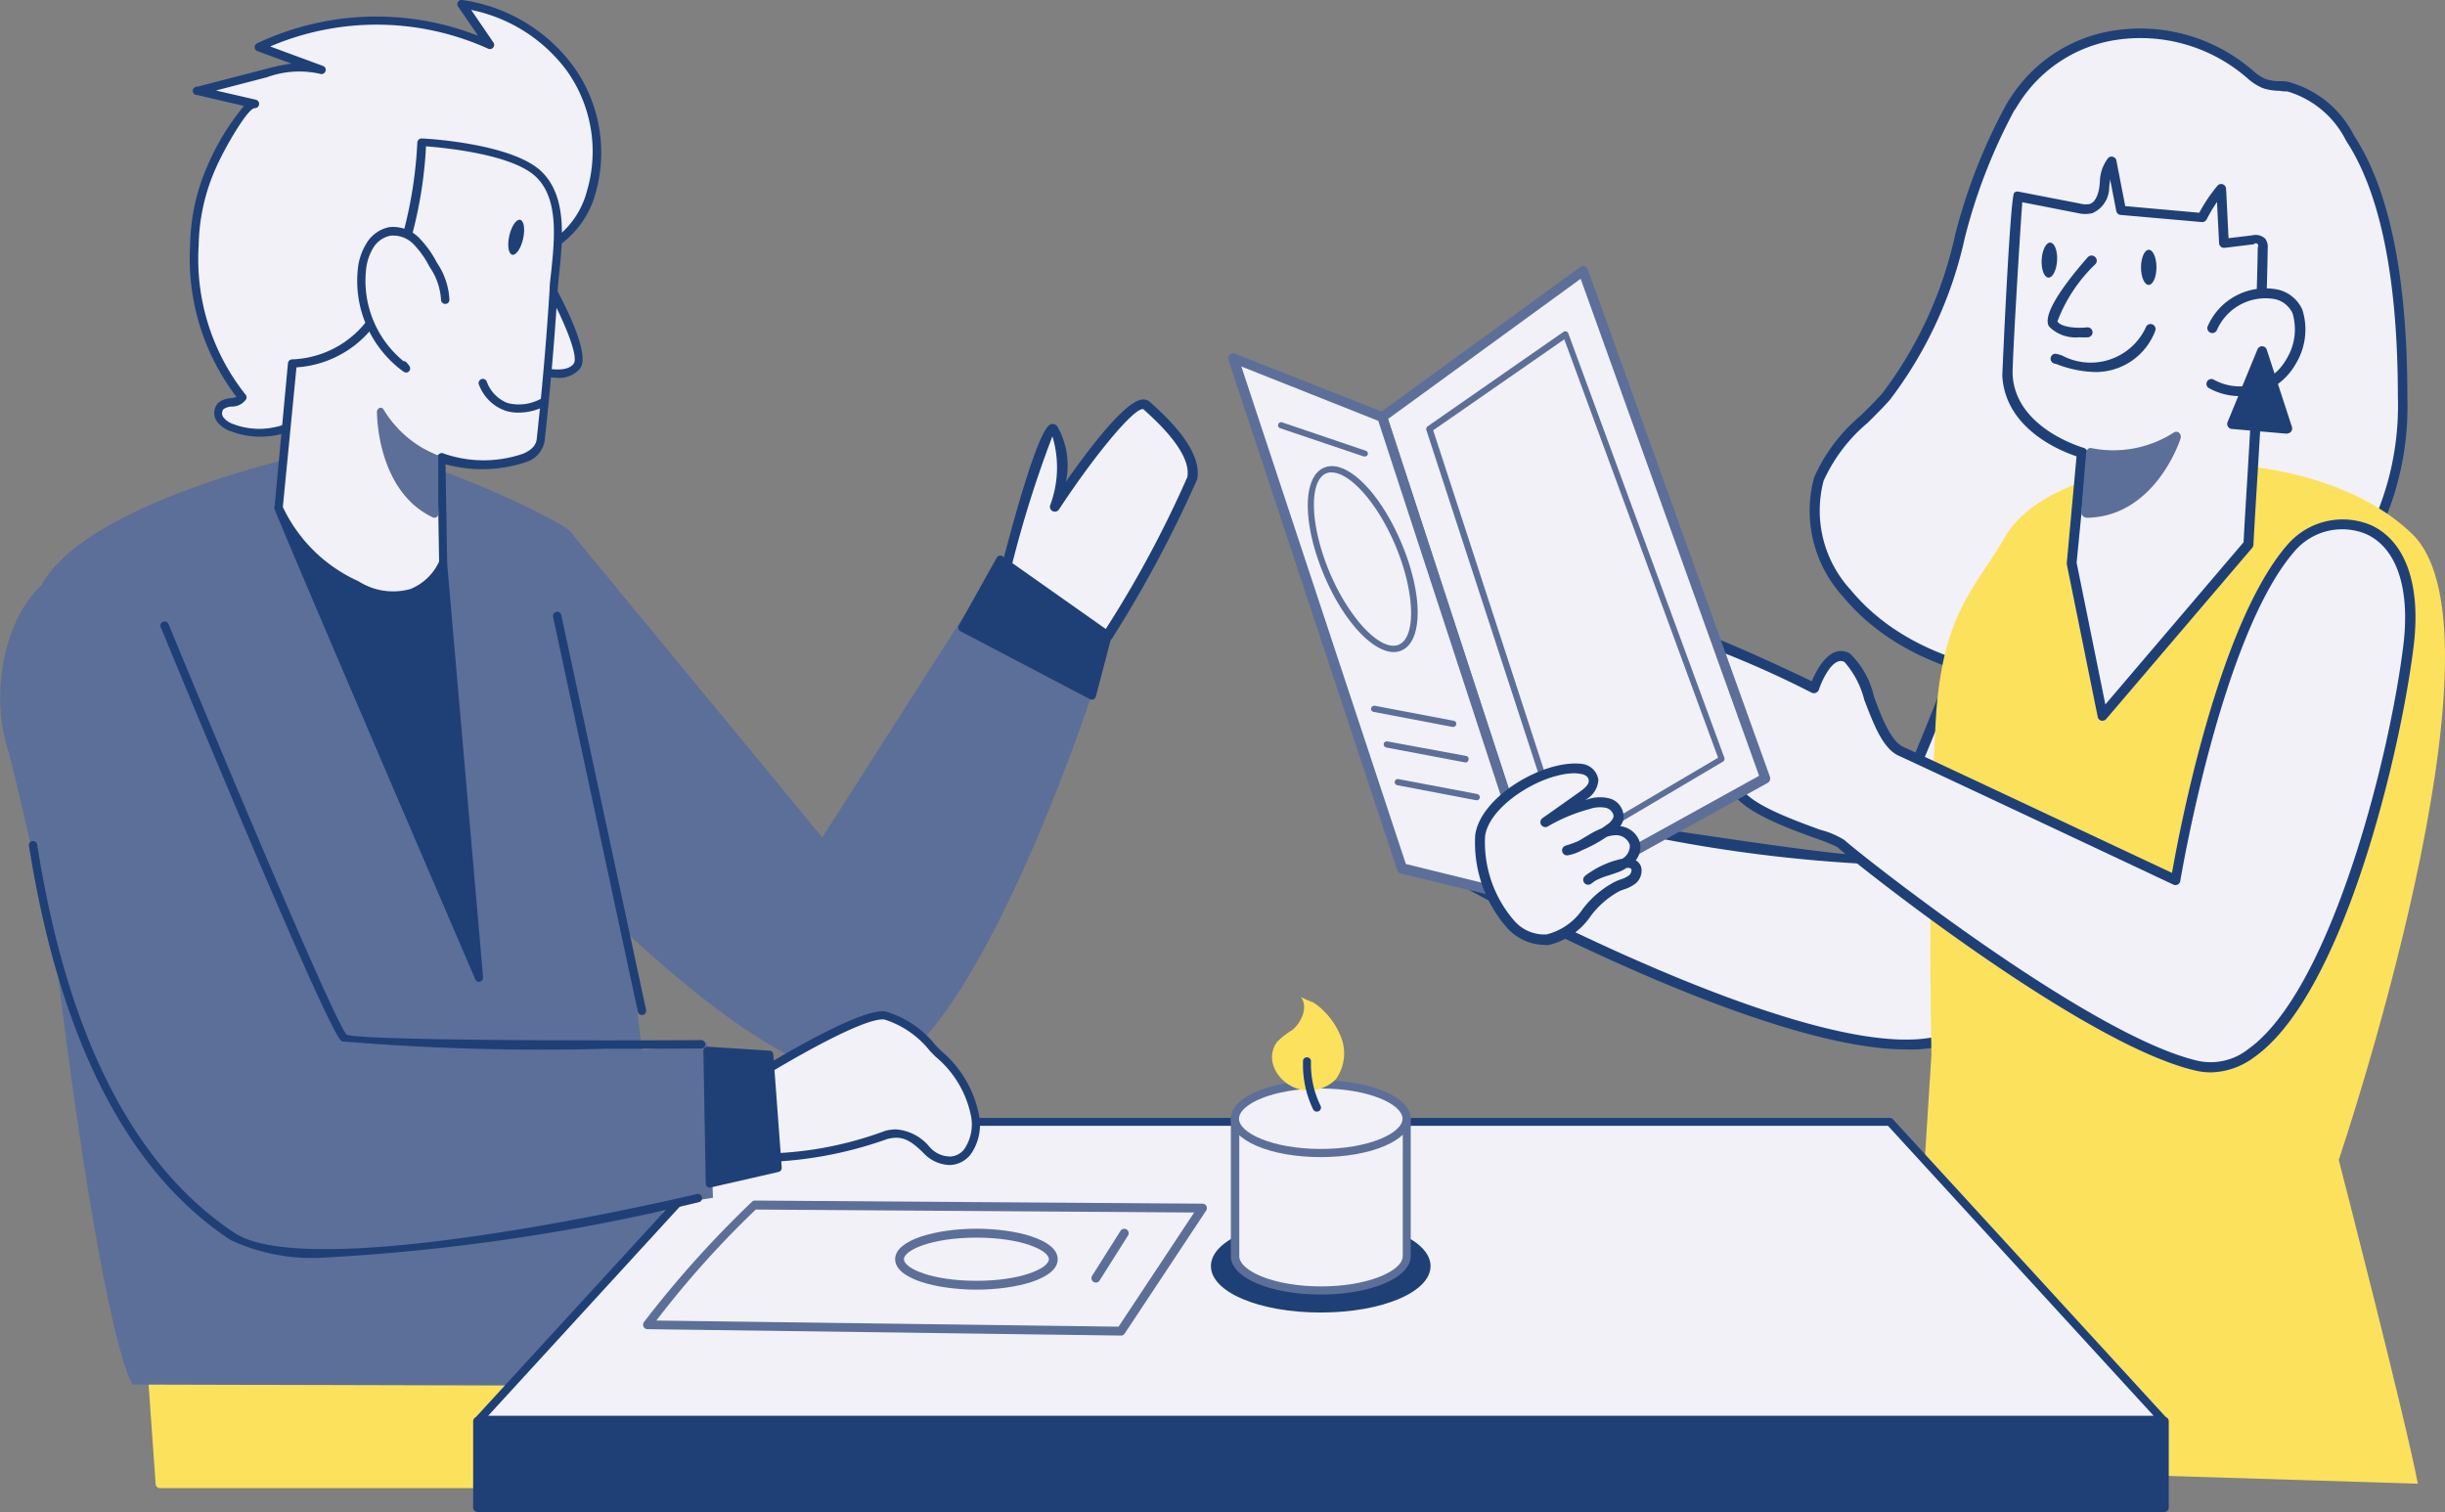 <svg xmlns="http://www.w3.org/2000/svg" width="73.726" height="45.593" viewBox="0 0 73.726 45.593">
  <rect x="0" y="0" width="73.726" height="45.593" fill="#808080" stroke="none"/>
  <g id="_414_restaurant_flatline" data-name="#414_restaurant_flatline" transform="translate(-54.49 -60.024)">
    <path id="Tracé_3290" data-name="Tracé 3290" d="M173.7,113.635s1.284-5.041,1.571-4.755a2.89,2.89,0,0,1,.048,2.331s2.28-3.471,2.756-3.04,1.52,1.378,1.381,2.186a36.99,36.99,0,0,1-2.556,4.755Z" transform="translate(-89.011 -35.923)" fill="#f2f1f7"/>
    <path id="Tracé_3291" data-name="Tracé 3291" d="M176.46,114.839a.142.142,0,0,1-.063,0l-3.2-1.474a.152.152,0,0,1-.084-.175c.8-3.154,1.355-4.793,1.639-4.871a.188.188,0,0,1,.182.048,2.372,2.372,0,0,1,.271,1.682c.651-.935,1.756-2.4,2.28-2.472a.3.3,0,0,1,.253.071c.474.428,1.583,1.429,1.426,2.326a36.668,36.668,0,0,1-2.574,4.813.152.152,0,0,1-.134.053Zm-3.022-1.707L176.4,114.5a33.157,33.157,0,0,0,2.465-4.588c.129-.735-.932-1.69-1.33-2.049h-.018c-.286,0-1.426,1.358-2.516,3.015a.149.149,0,0,1-.266-.134,3.238,3.238,0,0,0,.061-2.06A33.778,33.778,0,0,0,173.438,113.132Z" transform="translate(-88.572 -35.503)" fill="#1f4076"/>
    <path id="Tracé_3292" data-name="Tracé 3292" d="M72.15,212.044,72.5,216.9H91.041l-3.709-6.706Z" transform="translate(-13.186 -112.125)" fill="#fce15c"/>
    <path id="Tracé_3293" data-name="Tracé 3293" d="M90.674,216.646H72.13a.129.129,0,0,1-.127-.119l-.345-4.849a.129.129,0,0,1,.109-.137l15.177-1.854a.124.124,0,0,1,.127.066l3.709,6.7a.127.127,0,0,1,0,.127.132.132,0,0,1-.106.063Zm-18.424-.253H90.461L86.9,209.95,71.92,211.792Z" transform="translate(-12.819 -111.749)" fill="#fce15c"/>
    <path id="Tracé_3294" data-name="Tracé 3294" d="M120.6,123.31l7.6,9.219,4.322-6.764,3.8,2.472s-3.716,11.336-6.893,11.509S120,133.111,120,133.111Z" transform="translate(-48.915 -47.254)" fill="#5c6f99"/>
    <line id="Ligne_114" data-name="Ligne 114" y1="11.694" x2="6.217" transform="translate(118.934 92.053)" fill="#fff"/>
    <path id="Tracé_3295" data-name="Tracé 3295" d="M308.5,197.908a.132.132,0,0,1-.061-.013.129.129,0,0,1-.053-.172l6.224-11.694a.124.124,0,0,1,.17-.053.127.127,0,0,1,.053.172l-6.217,11.694A.127.127,0,0,1,308.5,197.908Z" transform="translate(-189.568 -94.034)" fill="#231f20"/>
    <path id="Tracé_3296" data-name="Tracé 3296" d="M294.359,188.864s2.014,7.8,2.384,9.761l-15.453-.481.783-12.413Z" transform="translate(-169.346 -93.862)" fill="#fce15c"/>
    <path id="Tracé_3297" data-name="Tracé 3297" d="M245.681,124s-3.547,9.525-4.089,9.7-8.147-1.1-8.806-1.125-3.2,1.91-3.2,1.91,11.167,6.125,14.571,4.54,4.144-1.895,4.144-1.895S246.667,124,245.681,124Z" transform="translate(-130.743 -47.77)" fill="#f2f1f7"/>
    <path id="Tracé_3298" data-name="Tracé 3298" d="M242.268,139.027c-4.35,0-12.79-4.6-13.193-4.813a.149.149,0,0,1-.018-.253c.253-.2,2.571-1.938,3.278-1.938h0c.253,0,1.325.17,2.7.375,2.143.322,5.728.856,6.06.76.41-.284,2.67-6.047,3.995-9.609a.157.157,0,0,1,.149-.1c.253,0,.76.084,1.824,6.69.524,3.248.937,6.541.94,6.587a.152.152,0,0,1-.091.157s-.783.329-4.139,1.892a3.628,3.628,0,0,1-1.5.251Zm-12.844-4.973c1.535.818,11.179,5.844,14.229,4.426,2.711-1.267,3.744-1.72,4.053-1.852-.737-5.887-1.8-12.048-2.384-12.813-1.107,2.969-3.574,9.444-4.122,9.626a44.62,44.62,0,0,1-6.194-.745c-1.31-.2-2.437-.365-2.66-.372h0A10.432,10.432,0,0,0,229.425,134.054Z" transform="translate(-130.299 -47.359)" fill="#1f4076"/>
    <path id="Tracé_3299" data-name="Tracé 3299" d="M276.3,66.232c.046-.073.089-.144.137-.218a4.721,4.721,0,0,1,7.01-.844,1.852,1.852,0,0,0,.509.347,3.126,3.126,0,0,0,.709.091,2.981,2.981,0,0,1,1.877,1.55c1.348,2.044,1.588,5.426,1.588,7.828a8.659,8.659,0,0,1-1.6,5.295c-1.634,2.105-4.41,2.994-7.065,3.217-2.941.253-6.217-.334-8.094-2.609a3.677,3.677,0,0,1-.851-3.448,8.767,8.767,0,0,1,2.027-2.488C274.653,72.562,274.661,68.955,276.3,66.232Z" transform="translate(-161.189 -2.967)" fill="#f2f1f7"/>
    <path id="Tracé_3300" data-name="Tracé 3300" d="M277.769,83.271c-3.017,0-5.512-.965-6.961-2.721a3.84,3.84,0,0,1-.874-3.592,5.156,5.156,0,0,1,1.4-1.864c.22-.215.448-.441.654-.671a12.233,12.233,0,0,0,2.2-4.783,16.935,16.935,0,0,1,1.535-3.919h0q.063-.111.137-.22a4.512,4.512,0,0,1,3.146-2.027,5.183,5.183,0,0,1,4.086,1.15l.061.048a1.376,1.376,0,0,0,.4.271,1.411,1.411,0,0,0,.423.063,1.049,1.049,0,0,1,.253.02,3.118,3.118,0,0,1,1.984,1.616c1.072,1.629,1.614,4.289,1.611,7.911A8.837,8.837,0,0,1,286.2,79.94c-1.829,2.364-4.909,3.086-7.169,3.276C278.6,83.254,278.187,83.271,277.769,83.271Zm-1.788-17.4a16.756,16.756,0,0,0-1.5,3.851,12.444,12.444,0,0,1-2.262,4.894c-.21.238-.443.466-.666.689a4.928,4.928,0,0,0-1.332,1.753,3.526,3.526,0,0,0,.823,3.293c1.583,1.918,4.486,2.852,7.967,2.559,2.2-.187,5.2-.887,6.959-3.162a8.573,8.573,0,0,0,1.568-5.206c0-3.562-.524-6.166-1.563-7.744a2.891,2.891,0,0,0-1.773-1.484,1.022,1.022,0,0,1-.23-.018,1.647,1.647,0,0,1-.507-.081,1.667,1.667,0,0,1-.491-.322l-.058-.048a4.9,4.9,0,0,0-3.851-1.087,4.223,4.223,0,0,0-2.941,1.895c-.046.071-.089.142-.132.213Z" transform="translate(-160.743 -2.534)" fill="#1f4076"/>
    <path id="Tracé_3301" data-name="Tracé 3301" d="M284.385,136.407s-.284-7.6.046-13.452c.185-3.276,1.224-4.03,2.08-5.528,1.578-2.761,9.163-3.151,12.294-.1s-2.219,18.865-2.219,18.865Z" transform="translate(-171.572 -41.195)" fill="#fce15c"/>
    <path id="Tracé_3302" data-name="Tracé 3302" d="M295.639,88.023l-.307,3.334.932,4.6,4.4-5.163c.167-2.984.385-5.961.431-8.945a.281.281,0,0,0-.043-.187.271.271,0,0,0-.253-.051l-.874.1-.086-1.652a4.959,4.959,0,0,0-.575.874l-2.445-.213-.286-1.482a1.346,1.346,0,0,0-.223.775c-.033.274-.144.585-.41.659a.8.8,0,0,1-.362-.015L293.7,80.3c-.018,0-.332,4.978-.309,5.393C293.483,87.44,295.639,88.023,295.639,88.023Z" transform="translate(-178.377 -14.348)" fill="#f2f1f7"/>
    <path id="Tracé_3303" data-name="Tracé 3303" d="M295.835,95.661H295.8a.147.147,0,0,1-.109-.117l-.932-4.6a.247.247,0,0,1,0-.043l.294-3.212c-.474-.157-2.151-.823-2.239-2.432,0-.051.233-5.409.36-5.517a.152.152,0,0,1,.127-.033l1.842.357a.7.7,0,0,0,.3.018c.225-.063.286-.423.3-.532l.013-.114A1.216,1.216,0,0,1,296,78.7a.144.144,0,0,1,.149-.043.147.147,0,0,1,.106.117l.266,1.37,2.232.2a4.858,4.858,0,0,1,.547-.813.149.149,0,0,1,.162-.046.157.157,0,0,1,.1.134l.074,1.492.717-.086a.423.423,0,0,1,.388.1.415.415,0,0,1,.076.286c-.033,2.28-.172,4.6-.307,6.84q-.066,1.054-.124,2.105a.137.137,0,0,1-.036.091l-4.405,5.165A.144.144,0,0,1,295.835,95.661Zm-.78-4.765.866,4.274,4.167-4.889c.038-.687.079-1.37.122-2.057.132-2.239.271-4.56.307-6.84a.074.074,0,1,0-.119-.089l-.877.106a.148.148,0,0,1-.17-.142l-.063-1.239a4.541,4.541,0,0,0-.312.524.149.149,0,0,1-.147.081l-2.445-.215a.147.147,0,0,1-.134-.122l-.187-.963a.448.448,0,0,1-.013.129l-.013.117a.848.848,0,0,1-.507.785.914.914,0,0,1-.433,0l-1.68-.329c-.066.856-.309,4.861-.291,5.206.089,1.619,2.12,2.191,2.141,2.2a.152.152,0,0,1,.111.16Z" transform="translate(-177.947 -13.905)" fill="#1f4076"/>
    <path id="Tracé_3304" data-name="Tracé 3304" d="M317.678,95.956a1.74,1.74,0,0,1,1.915-1.039c.953.253.836,1.338.464,2.027a1.773,1.773,0,0,1-2.427.684" transform="translate(-196.48 -26.033)" fill="#f2f1f7"/>
    <path id="Tracé_3305" data-name="Tracé 3305" d="M318.14,97.6a1.913,1.913,0,0,1-.953-.253.149.149,0,0,1,.149-.253,1.616,1.616,0,0,0,2.219-.626,1.7,1.7,0,0,0,.177-1.358.76.76,0,0,0-.545-.436,1.6,1.6,0,0,0-1.738.935.151.151,0,0,1-.284-.1,1.9,1.9,0,0,1,2.1-1.125,1.067,1.067,0,0,1,.76.608,1.982,1.982,0,0,1-.19,1.621,1.928,1.928,0,0,1-1.16.922A1.9,1.9,0,0,1,318.14,97.6Z" transform="translate(-196.111 -25.632)" fill="#1f4076"/>
    <path id="Tracé_3306" data-name="Tracé 3306" d="M299.934,91s-1.4,1.573-1.163,1.913,1.034.253,1.034.253" transform="translate(-182.378 -23.129)" fill="#f2f1f7"/>
    <path id="Tracé_3307" data-name="Tracé 3307" d="M299.18,92.9a1.129,1.129,0,0,1-.912-.322c-.253-.38.623-1.479,1.173-2.1a.154.154,0,0,1,.213,0,.152.152,0,0,1,.013.213,4.675,4.675,0,0,0-1.15,1.733c.132.187.616.208.892.177a.149.149,0,1,1,.035.3A1.959,1.959,0,0,1,299.18,92.9Z" transform="translate(-181.989 -22.706)" fill="#1f4076"/>
    <path id="Tracé_3308" data-name="Tracé 3308" d="M302.427,112.482a3.842,3.842,0,0,0,2.7-.512,3.137,3.137,0,0,1-2.847,2.3Z" transform="translate(-185.018 -38.787)" fill="#5c6f99"/>
    <path id="Tracé_3309" data-name="Tracé 3309" d="M301.145,113.989a.132.132,0,0,1-.1-.048.154.154,0,0,1-.044-.109l.149-1.8a.161.161,0,0,1,.057-.111.125.125,0,0,1,.115-.02,3.375,3.375,0,0,0,2.481-.479.126.126,0,0,1,.152.018.162.162,0,0,1,.041.165c0,.023-.767,2.391-2.86,2.394Zm.271-1.773-.122,1.467a2.879,2.879,0,0,0,2.3-1.826,3.622,3.622,0,0,1-2.176.362Z" transform="translate(-183.754 -38.362)" fill="#5c6f99"/>
    <ellipse id="Ellipse_349" data-name="Ellipse 349" cx="0.529" cy="0.233" rx="0.529" ry="0.233" transform="matrix(0.003, -1, 1, 0.003, 119.048, 68.614)" fill="#1f4076"/>
    <ellipse id="Ellipse_350" data-name="Ellipse 350" cx="0.529" cy="0.233" rx="0.529" ry="0.233" transform="translate(116.024 68.382) rotate(-86.78)" fill="#1f4076"/>
    <path id="Tracé_3310" data-name="Tracé 3310" d="M299.919,100.02a3.412,3.412,0,0,1-1.089-.21.83.83,0,0,0-.127-.041.155.155,0,0,1-.127-.172.149.149,0,0,1,.167-.127,1.58,1.58,0,0,1,.182.053,1.833,1.833,0,0,0,2.533-.874.151.151,0,0,1,.271.132A1.918,1.918,0,0,1,299.919,100.02Z" transform="translate(-182.252 -28.778)" fill="#1f4076"/>
    <path id="Tracé_3311" data-name="Tracé 3311" d="M272.75,126.062c-.479,4.01-2.931,13.442-6.333,12.7s-10.6-6.528-10.784-6.713-2.7-.828-3.139-1.616a10.924,10.924,0,0,1-.56-3.1s-2.445-1.429-2.4-1.946,4.9,1.773,5.307,1.978c0,0,.418-1.241.988-.912s.826,2.457,1.619,2.814,8.281,3.886,8.281,3.886,1.226-7.481,3.509-10.049C270.346,121.859,273.229,122.052,272.75,126.062Z" transform="translate(-145.637 -46.597)" fill="#f2f1f7"/>
    <path id="Tracé_3312" data-name="Tracé 3312" d="M266.328,138.529a2.053,2.053,0,0,1-.41-.043c-3.438-.747-10.586-6.478-10.858-6.754a5.659,5.659,0,0,0-.628-.253c-.877-.317-2.2-.8-2.533-1.4a10.337,10.337,0,0,1-.58-3.08c-.793-.466-2.452-1.52-2.4-2.047a.218.218,0,0,1,.117-.175c.535-.289,4.433,1.56,5.257,1.958.109-.253.35-.745.7-.877a.507.507,0,0,1,.451.041,2.576,2.576,0,0,1,.724,1.294c.218.6.507,1.345.882,1.52.717.324,6.959,3.263,8.106,3.8.215-1.224,1.406-7.559,3.511-9.928a2.2,2.2,0,0,1,2.478-.562c1.049.471,1.52,1.794,1.3,3.628-.367,3.08-2.087,10.483-4.8,12.413A2.26,2.26,0,0,1,266.328,138.529Zm-17.1-13.49a8.076,8.076,0,0,0,2.313,1.743.15.15,0,0,1,.073.122,11.081,11.081,0,0,0,.55,3.04c.279.507,1.591.978,2.376,1.267a2.62,2.62,0,0,1,.735.309c.291.286,7.422,5.958,10.708,6.67a1.824,1.824,0,0,0,1.477-.367c2.485-1.773,4.271-8.826,4.676-12.208.2-1.695-.21-2.906-1.127-3.319a1.885,1.885,0,0,0-2.13.489c-2.227,2.505-3.46,9.9-3.473,9.971a.142.142,0,0,1-.079.109.147.147,0,0,1-.134,0c-.073-.035-7.493-3.529-8.276-3.883-.491-.223-.76-.965-1.039-1.682a2.751,2.751,0,0,0-.593-1.14.215.215,0,0,0-.2-.02c-.253.091-.484.57-.578.851a.16.16,0,0,1-.086.091.157.157,0,0,1-.127,0,30.011,30.011,0,0,0-5.067-2.039Z" transform="translate(-145.172 -46.169)" fill="#1f4076"/>
    <path id="Tracé_3313" data-name="Tracé 3313" d="M223.783,111.307l6.771-3.742-5.492-15.3L219,96.678Z" transform="translate(-122.835 -24.078)" fill="#f2f1f7"/>
    <path id="Tracé_3314" data-name="Tracé 3314" d="M223.343,111.031a.145.145,0,0,1-.056,0,.147.147,0,0,1-.086-.091l-4.783-14.63a.152.152,0,0,1,.056-.17l6.06-4.408a.149.149,0,0,1,.231.071l5.492,15.3a.152.152,0,0,1-.068.182l-6.771,3.742a.149.149,0,0,1-.073.008Zm-4.605-14.718,4.692,14.353,6.5-3.595-5.381-14.987Z" transform="translate(-122.396 -23.654)" fill="#5c6f99"/>
    <path id="Tracé_3315" data-name="Tracé 3315" d="M228.5,115.2h-.033a.1.1,0,0,1-.056-.061l-4.147-12.712a.1.1,0,0,1,.035-.109l4.1-2.852a.109.109,0,0,1,.084-.013.1.1,0,0,1,.061.058l4.707,12.8a.1.1,0,0,1-.041.114l-4.666,2.759A.1.1,0,0,1,228.5,115.2Zm-4.03-12.765,4.084,12.53,4.507-2.657-4.638-12.616Z" transform="translate(-126.764 -29.436)" fill="#5c6f99"/>
    <path id="Tracé_3316" data-name="Tracé 3316" d="M210.544,119.043l-4.185-1.026L201.27,102.63l4.491,1.783Z" transform="translate(-109.597 -31.813)" fill="#f2f1f7"/>
    <path id="Tracé_3317" data-name="Tracé 3317" d="M210.1,118.787h-.035l-4.185-1.013a.149.149,0,0,1-.106-.1l-5.092-15.387a.152.152,0,0,1,.041-.157.155.155,0,0,1,.16-.03l4.491,1.773a.154.154,0,0,1,.089.094l4.78,14.63a.155.155,0,0,1-.03.149A.157.157,0,0,1,210.1,118.787Zm-4.068-1.3,3.845.945L205.2,104.124l-4.129-1.639Z" transform="translate(-109.15 -31.41)" fill="#5c6f99"/>
    <path id="Tracé_3318" data-name="Tracé 3318" d="M233.643,151.487a.415.415,0,0,1,.377.342c.013.2-.172.357-.339.474l-1.122.793a5.322,5.322,0,0,1,1.315-.542,1.084,1.084,0,0,1,.6-.028.423.423,0,0,1,.307.459.585.585,0,0,1-.253.307,4.243,4.243,0,0,1-1.3.661,2.142,2.142,0,0,0,.717-.329,1.54,1.54,0,0,1,.732-.274.583.583,0,0,1,.6.413c.061.314-.236.585-.535.7a2.9,2.9,0,0,0-.874.372,2.612,2.612,0,0,1,1.054-.481.375.375,0,0,1,.339.038.3.3,0,0,1-.051.426,1.5,1.5,0,0,1-.441.208c-.839.347-1.226,1.52-2.13,1.614-1.332.132-2.166-2.049-2.027-3.136S232.632,151.356,233.643,151.487Z" transform="translate(-131.489 -68.285)" fill="#f2f1f7"/>
    <path id="Tracé_3319" data-name="Tracé 3319" d="M232.1,156.375a1.538,1.538,0,0,1-1.1-.522,3.9,3.9,0,0,1-.952-2.787c.157-1.165,2.07-2.28,3.207-2.148h0a.565.565,0,0,1,.507.484.73.73,0,0,1-.4.605h0l.068-.018a1.175,1.175,0,0,1,.681-.025.572.572,0,0,1,.405.633.537.537,0,0,1-.094.2.7.7,0,0,1,.6.522.643.643,0,0,1-.134.507.342.342,0,0,1,.177.317.507.507,0,0,1-.172.375,1.128,1.128,0,0,1-.362.187l-.119.043a2.673,2.673,0,0,0-.882.76,2.1,2.1,0,0,1-1.292.877Zm.945-5.173c-1,0-2.576.975-2.7,1.9a3.607,3.607,0,0,0,.869,2.533,1.2,1.2,0,0,0,.985.426,1.852,1.852,0,0,0,1.1-.778,2.914,2.914,0,0,1,.993-.826l.129-.051a.829.829,0,0,0,.269-.129.225.225,0,0,0,.071-.149.068.068,0,0,0-.018-.051.187.187,0,0,0-.137-.018,1.186,1.186,0,0,1-.218.114c-.094.035-.19.066-.289.1a2.279,2.279,0,0,0-.431.17l-.119.086a.149.149,0,0,1-.19-.231.972.972,0,0,1,.15-.109,2.787,2.787,0,0,1,.973-.41h0a.451.451,0,0,0,.228-.418.438.438,0,0,0-.448-.291.9.9,0,0,0-.253.051,4.128,4.128,0,0,1-.737.4,1.4,1.4,0,0,1-.433.155.15.15,0,0,1-.068-.291,3.654,3.654,0,0,0,.375-.134c.086-.046.17-.1.253-.149l.051-.03a2.939,2.939,0,0,1,.418-.213l.157-.111a.466.466,0,0,0,.19-.22c.028-.111-.086-.241-.205-.279a.917.917,0,0,0-.507.03,5.066,5.066,0,0,0-1.267.527.152.152,0,0,1-.2-.051.149.149,0,0,1,.041-.2l1.122-.793c.139-.1.284-.218.274-.342s-.132-.187-.253-.2h0A1.245,1.245,0,0,0,233.04,151.2Z" transform="translate(-131.075 -67.861)" fill="#1f4076"/>
    <path id="Tracé_3320" data-name="Tracé 3320" d="M321.044,101.86l-.9,2.186,1.664.144Z" transform="translate(-198.354 -31.238)" fill="#1f4076"/>
    <path id="Tracé_3321" data-name="Tracé 3321" d="M321.4,103.877h0l-1.664-.144a.139.139,0,0,1-.114-.071.15.15,0,0,1-.013-.134l.9-2.189a.149.149,0,0,1,.281,0l.76,2.331a.152.152,0,0,1-.144.2Zm-1.446-.418,1.234.106-.565-1.728Z" transform="translate(-197.95 -30.775)" fill="#1f4076"/>
    <path id="Tracé_3322" data-name="Tracé 3322" d="M66.526,113.422s-7.562,1.631-8.157,4.466,1.745,21.51,2.946,23.572l16.649.043s-2.239-17.176-2.412-20.013-.6-5.32-1.031-5.753S67.9,112.308,66.526,113.422Z" transform="translate(-2.825 -39.687)" fill="#5c6f99"/>
    <path id="Tracé_3323" data-name="Tracé 3323" d="M87.65,120.43c.129.413,6.049,14.186,6.049,14.186l-1.094-12.522Z" transform="translate(-24.76 -45.104)" fill="#1f4076"/>
    <path id="Tracé_3324" data-name="Tracé 3324" d="M93.33,134.381a.124.124,0,0,1-.117-.076c-.241-.562-5.925-13.776-6.052-14.186a.124.124,0,0,1,.03-.127.129.129,0,0,1,.129-.03l4.955,1.657a.127.127,0,0,1,.086.109l1.087,12.517a.129.129,0,0,1-.1.134Zm-5.827-14.1c.59,1.441,3.711,8.717,5.637,13.2l-1.013-11.653Z" transform="translate(-24.391 -44.75)" fill="#1f4076"/>
    <path id="Tracé_3325" data-name="Tracé 3325" d="M80.065,73.389a2.376,2.376,0,0,1-1.267-.106.76.76,0,0,1-.357-.253.327.327,0,0,1,0-.405c.17-.17.537-.051.648-.253a6.61,6.61,0,0,1-1.444-4.593,6.044,6.044,0,0,1,.542-2.409c.117-.253.958-1.915,1.295-1.839l-1.73-.4L79.8,62.6a2.889,2.889,0,0,1,1.685-.094l-1.892-.7a8.314,8.314,0,0,1,6.961-.058L85.71,60.52a4.94,4.94,0,0,1,3.265,1.946,4.306,4.306,0,0,1,.651,3.714,2.7,2.7,0,0,1-1.163,1.588c-.631.322-1.345.253-1.92.76-.618.529-1.069,1.348-1.639,1.951a7.952,7.952,0,0,1-3.25,2.13c-.461.152-.583.385-.988.588A2.341,2.341,0,0,1,80.065,73.389Z" transform="translate(-17.289 -0.371)" fill="#f2f1f7"/>
    <path id="Tracé_3326" data-name="Tracé 3326" d="M79.234,73.191a2.409,2.409,0,0,1-.866-.16.854.854,0,0,1-.418-.284.451.451,0,0,1,.02-.567.656.656,0,0,1,.39-.149.761.761,0,0,0,.172-.035,6.88,6.88,0,0,1-1.4-4.585,6.184,6.184,0,0,1,.555-2.46,7.313,7.313,0,0,1,1.069-1.733l-1.406-.327a.127.127,0,1,1,0-.253l2.027-.524a6.08,6.08,0,0,1,.811-.172l-1.028-.377a.127.127,0,0,1-.084-.111.132.132,0,0,1,.073-.122,8.413,8.413,0,0,1,6.665-.231l-.6-.877a.127.127,0,0,1,.124-.2,5.044,5.044,0,0,1,3.352,2,4.456,4.456,0,0,1,.669,3.82,2.827,2.827,0,0,1-1.229,1.664,3.653,3.653,0,0,1-.823.274,2.437,2.437,0,0,0-1.072.461,6.961,6.961,0,0,0-.942,1.092,9.807,9.807,0,0,1-.684.849,8.066,8.066,0,0,1-3.293,2.163,1.755,1.755,0,0,0-.545.307,2.532,2.532,0,0,1-.436.284,2.363,2.363,0,0,1-.633.213h0A2.5,2.5,0,0,1,79.234,73.191Zm-.162-9.905c-.208.015-.882,1.17-1.15,1.773a5.961,5.961,0,0,0-.532,2.361,6.566,6.566,0,0,0,1.411,4.5.127.127,0,0,1,.018.144.507.507,0,0,1-.426.218.464.464,0,0,0-.253.079.2.2,0,0,0,0,.253.648.648,0,0,0,.3.2,2.206,2.206,0,0,0,1.2.1h0a2.168,2.168,0,0,0,.567-.19,2.507,2.507,0,0,0,.388-.253,1.986,1.986,0,0,1,.618-.345,7.828,7.828,0,0,0,3.2-2.1,9.88,9.88,0,0,0,.666-.826,7.092,7.092,0,0,1,.98-1.135,2.639,2.639,0,0,1,1.178-.507,3.453,3.453,0,0,0,.76-.253,2.577,2.577,0,0,0,1.1-1.52,4.2,4.2,0,0,0-.6-3.62,4.773,4.773,0,0,0-2.89-1.842l.671.983a.127.127,0,0,1-.157.187,8.167,8.167,0,0,0-6.574-.068l1.6.59a.127.127,0,0,1-.086.238,2.84,2.84,0,0,0-1.611.1l-1.54.4,1.211.279a.13.13,0,0,1-.056.253Z" transform="translate(-16.909 0)" fill="#1f4076"/>
    <path id="Tracé_3327" data-name="Tracé 3327" d="M118.172,92.57s1.373,2.351,1.036,2.8-1.348.084-1.348.084" transform="translate(-47.317 -24.302)" fill="#f2f1f7"/>
    <path id="Tracé_3328" data-name="Tracé 3328" d="M118.256,95.331a2.607,2.607,0,0,1-.8-.149.127.127,0,0,1,.086-.238c.253.094.975.269,1.2-.041.177-.238-.4-1.566-1.044-2.66a.128.128,0,0,1,.22-.129c.332.567,1.386,2.46,1.013,2.941A.823.823,0,0,1,118.256,95.331Z" transform="translate(-46.953 -23.914)" fill="#1f4076"/>
    <path id="Tracé_3329" data-name="Tracé 3329" d="M95.463,77.932c.909.831.542,2.462.474,3.531q-.142,2.257-.388,4.5c-.106.95-2.576.833-3,.524l.053,3.167s-.676,1.712-2.617.679A4.58,4.58,0,0,1,87.65,88l.408-4.339a3.115,3.115,0,0,0,2.7-1.788A12.936,12.936,0,0,0,91.959,77S94.578,77.122,95.463,77.932Z" transform="translate(-24.76 -12.676)" fill="#f2f1f7"/>
    <path id="Tracé_3330" data-name="Tracé 3330" d="M90.777,90.429a2.624,2.624,0,0,1-1.213-.347,4.661,4.661,0,0,1-2.4-2.409.155.155,0,0,1,0-.048l.405-4.342a.129.129,0,0,1,.134-.114,2.975,2.975,0,0,0,2.586-1.725,12.925,12.925,0,0,0,1.181-4.813.129.129,0,0,1,.043-.089.117.117,0,0,1,.091-.033c.109,0,2.67.139,3.582.97h0c.8.735.671,2.027.567,3.055-.023.2-.041.4-.053.578-.094,1.5-.225,3.017-.39,4.512a.806.806,0,0,1-.557.641,4.194,4.194,0,0,1-2.432.068L92.37,89.3a.162.162,0,0,1,0,.051,1.882,1.882,0,0,1-1.013.991A1.644,1.644,0,0,1,90.777,90.429ZM87.415,87.62a4.6,4.6,0,0,0,2.28,2.239,1.936,1.936,0,0,0,1.573.233,1.631,1.631,0,0,0,.859-.826l-.053-3.139a.124.124,0,0,1,.068-.114.129.129,0,0,1,.134,0,3.665,3.665,0,0,0,2.386,0c.253-.111.388-.253.408-.438.162-1.49.294-3,.388-4.5,0-.182.033-.383.053-.588.1-.978.223-2.194-.486-2.842h0c-.735-.671-2.771-.859-3.293-.9a12.8,12.8,0,0,1-1.206,4.813,3.2,3.2,0,0,1-2.7,1.852Z" transform="translate(-24.396 -12.309)" fill="#1f4076"/>
    <path id="Tracé_3331" data-name="Tracé 3331" d="M113.7,106.268a1.239,1.239,0,0,1-1.773-.588" transform="translate(-42.889 -34.09)" fill="#f2f1f7"/>
    <path id="Tracé_3332" data-name="Tracé 3332" d="M112.665,106.184a1.267,1.267,0,0,1-.4-.063,1.322,1.322,0,0,1-.775-.76.128.128,0,1,1,.233-.1,1.084,1.084,0,0,0,.621.633,1.373,1.373,0,0,0,.963-.106.127.127,0,0,1,.172.053.124.124,0,0,1-.051.17A1.758,1.758,0,0,1,112.665,106.184Z" transform="translate(-42.55 -33.718)" fill="#1f4076"/>
    <path id="Tracé_3333" data-name="Tracé 3333" d="M100.035,89.659A2.039,2.039,0,0,0,99.67,88.6a2.855,2.855,0,0,0-.507-.714.99.99,0,0,0-.8-.291.922.922,0,0,0-.616.433,1.743,1.743,0,0,0-.228.737,3.227,3.227,0,0,0,1.33,2.946l-.079-.094" transform="translate(-32.119 -20.585)" fill="#f2f1f7"/>
    <path id="Tracé_3334" data-name="Tracé 3334" d="M98.48,91.426a.132.132,0,0,1-.073-.023,3.379,3.379,0,0,1-1.383-3.065,1.819,1.819,0,0,1,.253-.788,1.041,1.041,0,0,1,.7-.507,1.11,1.11,0,0,1,.9.327,3.111,3.111,0,0,1,.532.742,2.163,2.163,0,0,1,.38,1.125.124.124,0,0,1-.132.122.129.129,0,0,1-.122-.132,1.943,1.943,0,0,0-.347-.988,2.855,2.855,0,0,0-.484-.684.861.861,0,0,0-.692-.253.79.79,0,0,0-.527.377,1.591,1.591,0,0,0-.213.681A3.134,3.134,0,0,0,98.4,91.082a.127.127,0,0,1,.1.046l.076.094a.127.127,0,0,1-.1.208Z" transform="translate(-31.747 -20.171)" fill="#1f4076"/>
    <path id="Tracé_3335" data-name="Tracé 3335" d="M101.57,110.341a3.6,3.6,0,0,1-1.719-1.321,3.113,3.113,0,0,0,1.719,3.083Z" transform="translate(-33.865 -36.584)" fill="#5c6f99"/>
    <path id="Tracé_3336" data-name="Tracé 3336" d="M101.11,111.876a.123.123,0,0,1-.042,0c-1.716-.8-1.7-3.164-1.7-3.187a.13.13,0,0,1,.081-.122.1.1,0,0,1,.123.058,3.376,3.376,0,0,0,1.508,1.325.132.132,0,0,1,.07.114l.068,1.687a.132.132,0,0,1-.046.109A.1.1,0,0,1,101.11,111.876Zm-1.492-2.769a3.192,3.192,0,0,0,1.374,2.442l-.055-1.4A3.88,3.88,0,0,1,99.618,109.107Z" transform="translate(-33.511 -36.243)" fill="#5c6f99"/>
    <ellipse id="Ellipse_351" data-name="Ellipse 351" cx="0.54" cy="0.213" rx="0.54" ry="0.213" transform="translate(69.728 67.658) rotate(-77.22)" fill="#1f4076"/>
    <path id="Tracé_3337" data-name="Tracé 3337" d="M111.45,202.566h50.792L154,193.58H119.686Z" transform="translate(-42.531 -99.723)" fill="#f2f1f7"/>
    <path id="Tracé_3338" data-name="Tracé 3338" d="M161.888,202.324h-50.8a.122.122,0,0,1-.091-.205l8.236-8.988a.132.132,0,0,1,.091-.041h34.318a.122.122,0,0,1,.091.041l8.236,8.988a.122.122,0,0,1-.089.205Zm-50.513-.253h50.219l-8.01-8.742h-34.2Z" transform="translate(-42.164 -99.357)" fill="#1f4076"/>
    <path id="Tracé_3339" data-name="Tracé 3339" d="M145.431,207h0l-14.277-.193a.134.134,0,0,1-.1-.215,31.629,31.629,0,0,1,3.281-3.65.236.236,0,0,1,.061-.013l13.5.094a.134.134,0,0,1,.109.208l-2.457,3.709A.132.132,0,0,1,145.431,207Zm-14-.453,13.933.185,2.28-3.443-13.219-.089a28.926,28.926,0,0,0-2.994,3.341Z" transform="translate(-57.145 -106.704)" fill="#5c6f99"/>
    <rect id="Rectangle_1954" data-name="Rectangle 1954" width="50.86" height="2.597" transform="translate(119.754 105.482) rotate(180)" fill="#1f4076"/>
    <path id="Tracé_3340" data-name="Tracé 3340" d="M161.807,231.555H110.944a.134.134,0,0,1-.134-.134v-2.6a.134.134,0,0,1,.134-.134h50.863a.132.132,0,0,1,.132.134v2.6a.132.132,0,0,1-.132.134Zm-50.729-.268h50.594v-2.328H111.079Z" transform="translate(-42.053 -125.939)" fill="#1f4076"/>
    <path id="Tracé_3341" data-name="Tracé 3341" d="M59.235,128.785l4.124,14.6,12.464-1.419.165,4.671S64.132,148.625,60.7,147.68s-5.153-11.767-6.011-14.693S55.886,125.522,59.235,128.785Z" transform="translate(0 -50.497)" fill="#5c6f99"/>
    <path id="Tracé_3342" data-name="Tracé 3342" d="M87,146.879a72.16,72.16,0,0,1-7.96-.223c-.4-.253-4.616-10.45-5.457-12.489a.124.124,0,0,1,.068-.165.127.127,0,0,1,.165.068c1.981,4.8,5.046,12.058,5.373,12.383.37.165,6.586.19,10.678.165h0a.127.127,0,1,1,0,.253C89.365,146.874,88.286,146.879,87,146.879Z" transform="translate(-14.246 -55.231)" fill="#1f4076"/>
    <path id="Tracé_3343" data-name="Tracé 3343" d="M66.907,172.69a5.823,5.823,0,0,1-2.9-.524c-3.111-2.047-5.153-6.044-6.08-11.886a.124.124,0,0,1,.1-.144.129.129,0,0,1,.147.106c.907,5.766,2.913,9.707,5.961,11.714,2.376,1.561,13.829-1.15,13.933-1.178a.127.127,0,0,1,.152.094.124.124,0,0,1-.094.152A61.467,61.467,0,0,1,66.907,172.69Z" transform="translate(-2.563 -74.75)" fill="#1f4076"/>
    <path id="Tracé_3344" data-name="Tracé 3344" d="M143.23,182.923s3.387-2.143,4.2-2.027c.636.091,1.186.732,1.606,1.153a3.2,3.2,0,0,1,1.107,1.859A1.391,1.391,0,0,1,149.92,185a.791.791,0,0,1-1.226-.046c-.466-.466-.76-.575-1.226-.458a11.9,11.9,0,0,1-4.122.692Z" transform="translate(-66.26 -90.249)" fill="#f2f1f7"/>
    <path id="Tracé_3345" data-name="Tracé 3345" d="M149,185.028a1.117,1.117,0,0,1-.773-.357c-.431-.431-.679-.529-1.092-.428a11.938,11.938,0,0,1-4.167.7h0a.127.127,0,0,1-.127-.122l-.117-2.267a.129.129,0,0,1,.058-.114c.352-.22,3.453-2.161,4.289-2.044a3.011,3.011,0,0,1,1.52,1.026c.056.056.109.111.162.162a3.37,3.37,0,0,1,1.143,1.933,1.538,1.538,0,0,1-.253,1.193.823.823,0,0,1-.6.317Zm-1.6-1.074a1.447,1.447,0,0,1,1.013.537.829.829,0,0,0,.621.281.567.567,0,0,0,.421-.225,1.335,1.335,0,0,0,.2-1,3.121,3.121,0,0,0-1.072-1.788l-.162-.165a2.837,2.837,0,0,0-1.373-.952c-.621-.086-3.075,1.355-4.053,1.968l.106,2.072a10.841,10.841,0,0,0,3.939-.674l.033-.013A1.413,1.413,0,0,1,147.406,183.954Z" transform="translate(-65.886 -89.875)" fill="#1f4076"/>
    <path id="Tracé_3346" data-name="Tracé 3346" d="M138.7,185.13l1.854.119.263,3.407-2.047.469Z" transform="translate(-62.877 -93.414)" fill="#1f4076"/>
    <path id="Tracé_3347" data-name="Tracé 3347" d="M138.417,188.877a.129.129,0,0,1-.079-.028.119.119,0,0,1-.048-.1l-.071-3.995a.122.122,0,0,1,.038-.094.124.124,0,0,1,.1-.035l1.854.119a.124.124,0,0,1,.117.117l.253,3.407a.127.127,0,0,1-.1.134l-2.047.469Zm.058-3.987.066,3.7,1.786-.408-.253-3.189Z" transform="translate(-62.519 -93.039)" fill="#1f4076"/>
    <path id="Tracé_3348" data-name="Tracé 3348" d="M123,145a.124.124,0,0,1-.124-.1l-2.556-11.906a.129.129,0,0,1,.1-.152.127.127,0,0,1,.149.1l2.556,11.906a.127.127,0,0,1-.1.149Z" transform="translate(-49.153 -54.37)" fill="#1f4076"/>
    <path id="Tracé_3349" data-name="Tracé 3349" d="M172.959,130.749l.476-1.806L170.2,126.66,169.06,128.7Z" transform="translate(-85.546 -49.756)" fill="#1f4076"/>
    <path id="Tracé_3350" data-name="Tracé 3350" d="M172.586,130.5a.149.149,0,0,1-.058-.013l-3.9-2.047a.127.127,0,0,1-.053-.172l1.143-2.044a.124.124,0,0,1,.182-.043l3.235,2.28a.124.124,0,0,1,.048.137l-.474,1.806a.133.133,0,0,1-.124.1Zm-3.724-2.222,3.643,1.91.413-1.568-3.04-2.151Z" transform="translate(-85.174 -49.381)" fill="#1f4076"/>
    <ellipse id="Ellipse_352" data-name="Ellipse 352" cx="3.189" cy="1.274" rx="3.189" ry="1.274" transform="translate(91.126 96.925)" fill="#1f4076"/>
    <path id="Tracé_3351" data-name="Tracé 3351" d="M201.941,208c-1.857,0-3.311-.616-3.311-1.4s1.454-1.4,3.311-1.4,3.311.616,3.311,1.4S203.79,208,201.941,208Zm0-2.551c-1.834,0-3.068.6-3.068,1.153s1.234,1.153,3.068,1.153,3.065-.6,3.065-1.153S203.775,205.446,201.941,205.446Z" transform="translate(-107.626 -108.399)" fill="#1f4076"/>
    <path id="Tracé_3352" data-name="Tracé 3352" d="M201.48,193.19v4.142c0,.573,1.16,1.036,2.589,1.036s2.586-.464,2.586-1.036V193.19Z" transform="translate(-109.754 -99.432)" fill="#f2f1f7"/>
    <path id="Tracé_3353" data-name="Tracé 3353" d="M203.711,198.131c-1.52,0-2.711-.507-2.711-1.158v-4.142a.119.119,0,0,1,.122-.122H206.3a.122.122,0,0,1,.124.122v4.142C206.421,197.622,205.23,198.131,203.711,198.131Zm-2.457-5.175v4.018c0,.431,1.013.912,2.465.912s2.465-.481,2.465-.912v-4.018Z" transform="translate(-109.395 -99.073)" fill="#5c6f99"/>
    <ellipse id="Ellipse_353" data-name="Ellipse 353" cx="2.586" cy="1.036" rx="2.586" ry="1.036" transform="translate(91.729 92.722)" fill="#f2f1f7"/>
    <path id="Tracé_3354" data-name="Tracé 3354" d="M203.711,190.935c-1.52,0-2.711-.507-2.711-1.158s1.191-1.158,2.711-1.158,2.711.507,2.711,1.158S205.231,190.935,203.711,190.935Zm0-2.07c-1.454,0-2.465.481-2.465.912s1.013.912,2.465.912,2.465-.479,2.465-.912S205.162,188.866,203.711,188.866Z" transform="translate(-109.395 -96.02)" fill="#5c6f99"/>
    <path id="Tracé_3355" data-name="Tracé 3355" d="M205.925,180.714a.76.76,0,0,1,.134-.661,2.471,2.471,0,0,1,.443-.345c.266-.205.507-.689.266-1a2.685,2.685,0,0,0,.36.155,1.59,1.59,0,0,1,.319.253,2.232,2.232,0,0,1,.535.806,1.335,1.335,0,0,1-.16,1.267,1.145,1.145,0,0,1-1.758-.167A.935.935,0,0,1,205.925,180.714Z" transform="translate(-113.053 -88.62)" fill="#fce15c"/>
    <path id="Tracé_3356" data-name="Tracé 3356" d="M209.925,187.48a.124.124,0,0,1-.114-.071,3.112,3.112,0,0,1-.3-1.484.123.123,0,0,1,.238.058,2.84,2.84,0,0,0,.291,1.325.124.124,0,0,1-.061.162A.128.128,0,0,1,209.925,187.48Z" transform="translate(-115.728 -93.937)" fill="#1f4076"/>
    <path id="Tracé_3357" data-name="Tracé 3357" d="M184.544,207.909a.134.134,0,0,1-.114-.205l.856-1.355a.134.134,0,0,1,.185-.041.132.132,0,0,1,.041.182l-.856,1.355A.132.132,0,0,1,184.544,207.909Z" transform="translate(-97.008 -109.211)" fill="#5c6f99"/>
    <path id="Tracé_3358" data-name="Tracé 3358" d="M163.492,208.117c-1.188,0-2.452-.322-2.452-.917s1.267-.92,2.452-.92,2.45.322,2.45.92S164.68,208.117,163.492,208.117Zm0-1.568c-1.353,0-2.186.377-2.186.651s.833.651,2.186.651,2.184-.38,2.184-.651S164.845,206.549,163.492,206.549Z" transform="translate(-79.558 -109.206)" fill="#5c6f99"/>
    <path id="Tracé_3359" data-name="Tracé 3359" d="M212.757,121.115c-.643,0-1.52-.94-2.1-2.313-.654-1.545-.659-2.972,0-3.248s1.674.719,2.328,2.265h0c.656,1.548.659,2.974,0,3.25A.585.585,0,0,1,212.757,121.115Zm-1.872-5.419a.451.451,0,0,0-.165.03c-.535.228-.484,1.6.109,3s1.548,2.391,2.08,2.166.486-1.6-.106-3C212.271,116.629,211.44,115.7,210.885,115.7Z" transform="translate(-116.24 -41.429)" fill="#5c6f99"/>
    <path id="Tracé_3360" data-name="Tracé 3360" d="M209.232,111.313a.063.063,0,0,1-.03,0l-2.521-.851a.091.091,0,0,1-.058-.119.094.094,0,0,1,.119-.058l2.521.856a.094.094,0,0,1,.058.119.089.089,0,0,1-.089.053Z" transform="translate(-113.589 -37.525)" fill="#5c6f99"/>
    <path id="Tracé_3361" data-name="Tracé 3361" d="M220.164,144.664h-.018l-2.376-.453a.091.091,0,0,1-.076-.109.1.1,0,0,1,.111-.076l2.376.453a.093.093,0,0,1-.018.185Z" transform="translate(-121.859 -62.721)" fill="#5c6f99"/>
    <path id="Tracé_3362" data-name="Tracé 3362" d="M221.678,148.9h-.018l-2.389-.451a.1.1,0,0,1-.076-.111.094.094,0,0,1,.111-.073l2.371.438a.091.091,0,0,1,.076.109A.1.1,0,0,1,221.678,148.9Z" transform="translate(-122.98 -65.885)" fill="#5c6f99"/>
    <path id="Tracé_3363" data-name="Tracé 3363" d="M222.981,153.393h-.018l-2.379-.453a.094.094,0,0,1,.035-.185l2.379.451a.1.1,0,0,1,.073.111A.091.091,0,0,1,222.981,153.393Z" transform="translate(-123.961 -69.239)" fill="#5c6f99"/>
  </g>
</svg>

